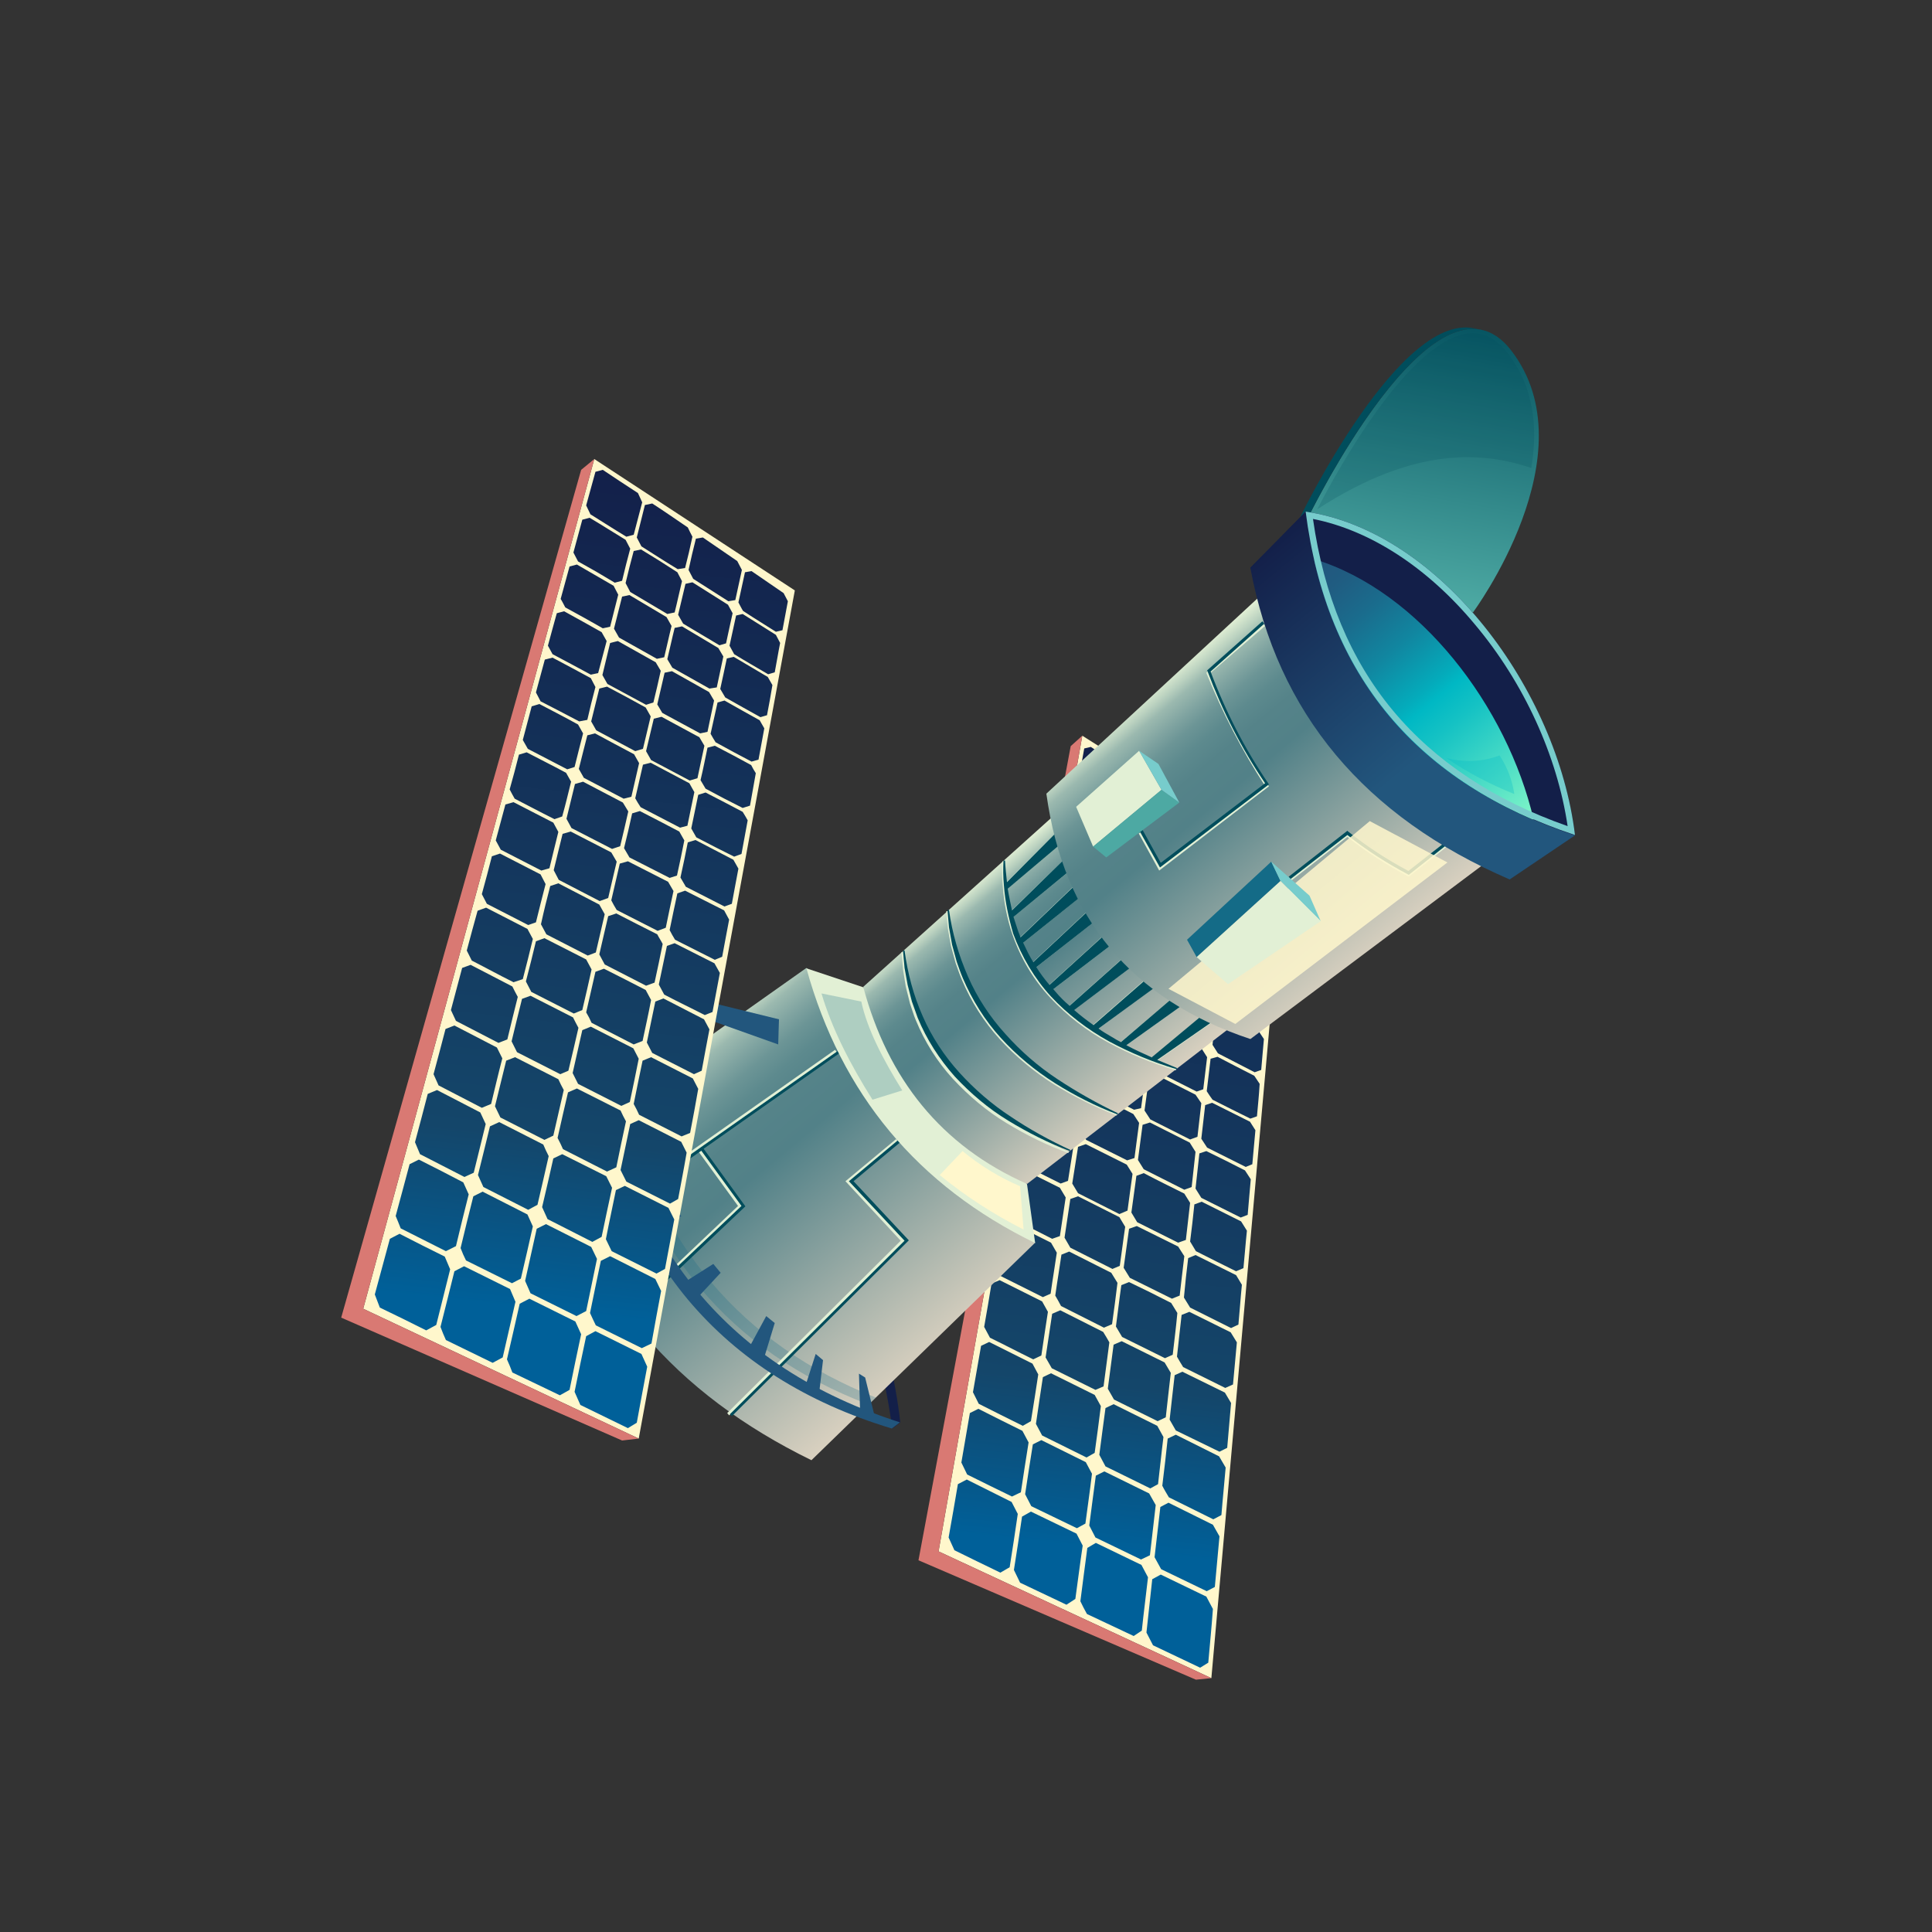 <?xml version="1.0" encoding="utf-8"?>
<!-- Generator: Adobe Illustrator 24.2.3, SVG Export Plug-In . SVG Version: 6.00 Build 0)  -->
<svg version="1.1" id="Layer_1" xmlns="http://www.w3.org/2000/svg" xmlns:xlink="http://www.w3.org/1999/xlink" x="0px" y="0px"
	 viewBox="0 0 500 500" style="enable-background:new 0 0 500 500;" xml:space="preserve">
<rect x="0" y="0" width="500" height="500" fill="#333333" stroke="none"/>
<style type="text/css">
	.st0{fill:#FFF7CC;}
	.st1{fill:url(#SVGID_1_);}
	.st2{fill:#D97973;}
	.st3{fill:#131F49;}
	.st4{fill:url(#SVGID_2_);}
	.st5{opacity:0.25;fill:#146B87;enable-background:new    ;}
	.st6{fill:#E2F0D5;}
	.st7{fill:#004D5C;}
	.st8{fill:#22567D;}
	.st9{fill:url(#SVGID_3_);}
	.st10{fill:url(#SVGID_4_);}
	.st11{opacity:0.2;fill:#004D5C;enable-background:new    ;}
	.st12{fill:url(#SVGID_5_);}
	.st13{fill:url(#SVGID_6_);}
	.st14{opacity:0.85;fill:url(#SVGID_7_);enable-background:new    ;}
	.st15{fill:url(#SVGID_8_);}
	.st16{fill:#77CCCC;}
	.st17{fill:#146B87;}
	.st18{fill:#4DA9A3;}
	.st19{opacity:0.3;fill:#00B8C4;enable-background:new    ;}
	.st20{fill:url(#SVGID_9_);}
	.st21{fill:url(#SVGID_10_);}
</style>
<g>
	<g id="Layer_1_1_">
		<polygon class="st0" points="332.3,223.4 313.5,434.3 242.9,401.5 280.1,190.4 		"/>
		
			<linearGradient id="SVGID_1_" gradientUnits="userSpaceOnUse" x1="282.152" y1="794.218" x2="426.623" y2="644.336" gradientTransform="matrix(0.72 0.79 0.73 -0.66 -491.64 489.21)">
			<stop  offset="0" style="stop-color:#131F49"/>
			<stop  offset="0.8" style="stop-color:#14466A"/>
			<stop  offset="1" style="stop-color:#006099"/>
		</linearGradient>
		<path class="st1" d="M330.2,233.3c0.2-2.9,0.4-4.3,0.6-7.2l-1.2-2l-8.3-5.5l-1.6,0.3c-0.4,3-0.5,4.5-0.9,7.5
			c0.5,0.8,0.8,1.3,1.3,2.1c3.5,2.2,5.3,3.2,8.6,5.3L330.2,233.3z M317.9,225.8c0.4-3,0.5-4.5,0.9-7.5l-1.3-2.2
			c-3.5-2.3-5.3-3.5-9-5.9l-1.7,0.3c-0.4,3.1-0.7,4.7-1.1,7.7c0.5,0.9,0.8,1.4,1.4,2.2l9.2,5.7L317.9,225.8z M289.7,209.8
			c-3.8-2.3-5.6-3.4-9.3-5.6c-0.5-0.9-0.8-1.4-1.3-2.2c0.6-3.3,0.9-5,1.5-8.3l1.7-0.4c3.6,2.3,5.4,3.5,9.1,5.9
			c0.5,0.9,0.8,1.4,1.3,2.3c-0.5,3.3-0.8,4.9-1.3,8.1L289.7,209.8z M304.9,217.7c0.4-3.1,0.7-4.7,1.1-7.8c-0.5-0.9-0.8-1.4-1.3-2.3
			c-3.7-2.4-5.6-3.6-9.3-6l-1.7,0.4c-0.5,3.2-0.8,4.8-1.3,8l1.3,2.3l9.4,5.8L304.9,217.7z M329.3,243.8c0.3-3,0.4-4.4,0.7-7.3
			l-1.3-2c-3.3-2-5.1-3.1-8.6-5.3l-1.6,0.3c-0.4,3-0.5,4.5-0.9,7.5c0.5,0.8,0.8,1.3,1.4,2.1c3.6,2.1,5.4,3.1,8.8,5.1L329.3,243.8z
			 M316.7,236.6c0.4-3,0.5-4.5,0.9-7.5l-1.3-2.1l-9.2-5.6l-1.7,0.3c-0.4,3.1-0.6,4.6-1.1,7.7l1.4,2.2l9.4,5.4L316.7,236.6z
			 M287.9,221.2c-3.8-2.2-5.7-3.3-9.5-5.4l-1.3-2.2c0.6-3.3,0.9-4.9,1.4-8.2l1.7-0.5c3.7,2.2,5.6,3.3,9.3,5.6
			c0.5,0.9,0.8,1.4,1.3,2.2c-0.5,3.2-0.8,4.8-1.3,8L287.9,221.2z M303.3,228.7c0.4-3.1,0.6-4.6,1.1-7.7l-1.4-2.2
			c-3.8-2.3-5.7-3.5-9.4-5.7l-1.8,0.4c-0.5,3.2-0.8,4.8-1.3,8l1.4,2.2c3.8,2.2,5.8,3.3,9.6,5.5L303.3,228.7z M328.3,254.5
			c0.3-3,0.4-4.5,0.7-7.5l-1.3-2c-3.4-2-5.2-3-8.9-5.1c-0.6,0.1-1,0.2-1.6,0.4c-0.4,3-0.5,4.6-0.9,7.6l1.4,2.1c3.7,2,5.5,3,9.1,5
			L328.3,254.5z M315.4,247.4c0.4-3.1,0.5-4.6,0.9-7.6l-1.4-2.1l-9.4-5.4l-1.7,0.4c-0.4,3.1-0.6,4.7-1.1,7.8l1.4,2.2l9.6,5.3
			L315.4,247.4z M286.1,232.6c-3.9-2.1-5.8-3.2-9.7-5.2l-1.3-2.2c0.6-3.2,0.9-4.8,1.4-8.1l1.8-0.5c3.8,2.1,5.7,3.2,9.5,5.4l1.4,2.2
			c-0.5,3.2-0.8,4.8-1.3,8L286.1,232.6z M301.8,239.8c0.4-3.1,0.7-4.7,1.1-7.8c-0.5-0.9-0.9-1.3-1.4-2.2l-9.6-5.5l-1.8,0.4l-1.3,8
			l1.4,2.2l9.8,5.4L301.8,239.8z M327.4,265.5c0.3-3.1,0.4-4.7,0.7-7.8l-1.3-2c-3.5-1.9-5.4-2.9-9.1-4.9l-1.7,0.4
			c-0.4,3.1-0.5,4.7-0.9,7.8l1.4,2.1c3.8,2,5.7,3,9.3,4.9L327.4,265.5z M314.1,258.5c0.4-3.2,0.6-4.7,0.9-7.8
			c-0.6-0.8-0.9-1.3-1.4-2.1l-9.6-5.3l-1.8,0.4c-0.4,3.1-0.7,4.7-1.1,7.9l1.4,2.2l9.8,5.2L314.1,258.5z M284.3,244
			c-4-2.1-5.9-3.1-9.8-5.1l-1.4-2.2c0.6-3.2,0.9-4.9,1.4-8.1l1.8-0.5c3.8,2,5.8,3.1,9.7,5.2l1.4,2.2c-0.5,3.2-0.8,4.8-1.3,8
			L284.3,244z M300.3,251c0.4-3.2,0.7-4.8,1.1-7.9l-1.4-2.1l-9.8-5.4l-1.8,0.4c-0.5,3.2-0.8,4.8-1.2,8l1.4,2.2l9.9,5.3L300.3,251z
			 M326.4,276.9c0.3-3.3,0.4-4.9,0.7-8l-1.4-2.1c-3.6-1.9-5.5-2.9-9.3-4.9l-1.7,0.5c-0.4,3.2-0.6,4.8-0.9,8l1.4,2.2
			c3.9,2,5.8,3,9.5,4.9L326.4,276.9z M312.8,269.9c0.4-3.3,0.6-4.9,0.9-8l-1.4-2.1l-9.8-5.2l-1.8,0.4c-0.4,3.2-0.7,4.8-1.1,8.1
			l1.5,2.2l9.9,5.1L312.8,269.9z M282.4,255.7c-4-2.1-6-3.1-10-5.1l-1.4-2.2c0.6-3.3,0.9-4.9,1.4-8.2l1.8-0.5c3.9,2,5.9,3.1,9.8,5.1
			l1.4,2.2c-0.5,3.2-0.8,4.9-1.3,8.1L282.4,255.7z M298.6,262.7c0.5-3.3,0.7-4.9,1.1-8.1l-1.4-2.2c-4-2.1-6-3.2-9.9-5.3l-1.8,0.5
			c-0.5,3.2-0.8,4.9-1.3,8.1l1.5,2.2l10.1,5.2L298.6,262.7z M325.3,288.9c0.3-3.4,0.5-5.1,0.7-8.4l-1.4-2.1
			c-3.7-1.9-5.7-2.9-9.5-4.9l-1.8,0.5c-0.4,3.3-0.6,5-1,8.4c0.6,0.9,0.9,1.4,1.5,2.2c4,2,5.9,3,9.8,4.9L325.3,288.9z M311.4,281.9
			c0.4-3.4,0.6-5.1,1-8.3l-1.4-2.2l-10-5.1l-1.8,0.5c-0.5,3.3-0.7,5-1.1,8.4l1.5,2.2l10.1,5.1L311.4,281.9z M280.5,267.6l-10.1-5.1
			c-0.5-0.9-0.9-1.3-1.4-2.2c0.6-3.4,0.9-5,1.4-8.3l1.9-0.5c3.9,2,6,3,10,5.1l1.4,2.2l-1.3,8.3L280.5,267.6z M296.9,274.5
			c0.5-3.4,0.7-5.1,1.1-8.3c-0.6-0.9-0.9-1.4-1.5-2.2l-10.1-5.2l-1.9,0.5c-0.5,3.3-0.8,5-1.3,8.3l1.5,2.2l10.2,5.2L296.9,274.5z
			 M324.1,301.3c0.3-3.6,0.5-5.3,0.8-8.8l-1.4-2.2c-3.8-1.9-5.8-2.9-9.8-4.9l-1.8,0.6c-0.4,3.4-0.6,5.2-1,8.7l1.5,2.3l10,5
			L324.1,301.3z M309.9,294.2c0.4-3.5,0.6-5.3,1-8.7l-1.5-2.2l-10.1-5.1l-1.9,0.5c-0.5,3.4-0.7,5.2-1.2,8.7l1.5,2.3l10.3,5.2
			L309.9,294.2z M278.6,280l-10.3-5.2c-0.6-0.9-0.9-1.4-1.4-2.3c0.6-3.5,0.9-5.2,1.5-8.6l1.9-0.6c4,2,6,3,10.1,5.1l1.5,2.2
			c-0.5,3.4-0.8,5.1-1.3,8.6L278.6,280z M295.3,286.8c0.5-3.5,0.7-5.3,1.2-8.7l-1.5-2.3l-10.2-5.2l-1.9,0.5
			c-0.5,3.4-0.8,5.1-1.3,8.6l1.5,2.3l10.4,5.2L295.3,286.8z M322.9,314.4c0.3-3.8,0.5-5.6,0.8-9.2l-1.5-2.3c-3.9-2-5.9-3-10-5
			l-1.8,0.6c-0.4,3.6-0.6,5.4-1,9.1l1.5,2.4l10.2,5.1L322.9,314.4z M308.4,307.2c0.4-3.7,0.6-5.6,1-9.1l-1.5-2.4l-10.3-5.2l-1.9,0.6
			c-0.5,3.6-0.7,5.4-1.2,9.1l1.5,2.4l10.5,5.3L308.4,307.2z M276.6,292.8c-4.2-2.1-6.3-3.2-10.4-5.2c-0.6-0.9-0.9-1.4-1.4-2.3
			c0.6-3.6,0.9-5.4,1.5-8.9l1.9-0.6c4.1,2,6.1,3.1,10.3,5.2l1.5,2.3c-0.5,3.5-0.8,5.3-1.4,9L276.6,292.8z M293.6,299.7
			c0.5-3.7,0.7-5.5,1.2-9.1l-1.5-2.3l-10.4-5.3l-1.9,0.6c-0.5,3.5-0.8,5.3-1.4,9l1.5,2.4l10.6,5.3L293.6,299.7z M321.8,328.2
			c0.4-4,0.5-5.9,0.9-9.7l-1.5-2.4l-10.2-5.1l-1.9,0.7c-0.4,3.8-0.6,5.7-1.1,9.6l1.5,2.5c4.2,2.1,6.3,3.2,10.4,5.2L321.8,328.2z
			 M306.9,320.9l1.1-9.6c-0.6-0.9-0.9-1.5-1.5-2.4c-4.2-2.1-6.3-3.1-10.5-5.3l-1.9,0.7c-0.5,3.7-0.8,5.7-1.3,9.5l1.5,2.5l10.6,5.3
			L306.9,320.9z M274.5,306.3l-10.6-5.3c-0.6-1-0.9-1.5-1.5-2.4c0.7-3.8,1-5.7,1.6-9.4l2-0.7l10.4,5.2l1.5,2.4l-1.5,9.5L274.5,306.3
			z M291.8,313.3c0.5-3.9,0.8-5.8,1.3-9.5l-1.5-2.4l-10.6-5.3l-2,0.7l-1.5,9.5l1.5,2.5l10.7,5.4L291.8,313.3z M320.5,342.8
			c0.4-4.2,0.5-6.3,0.9-10.3l-1.5-2.5l-10.5-5.2l-1.9,0.8c-0.5,4-0.7,6-1.1,10.2c0.6,1,1,1.6,1.6,2.6l10.6,5.3L320.5,342.8z
			 M305.3,335.3c0.5-4.2,0.7-6.2,1.2-10.2l-1.6-2.5l-10.7-5.3l-2,0.7l-1.4,10.1l1.6,2.6l10.9,5.4L305.3,335.3z M272.3,320.6
			c-4.3-2.2-6.5-3.3-10.8-5.4l-1.5-2.5c0.7-4,1-6,1.7-9.9l2-0.7l10.6,5.3c0.6,1,0.9,1.5,1.5,2.5c-0.6,3.9-0.9,5.9-1.5,10
			L272.3,320.6z M289.8,327.6c0.6-4.1,0.8-6.1,1.4-10.1l-1.5-2.5l-10.7-5.4l-2,0.7c-0.6,3.9-0.9,5.9-1.5,10l1.5,2.6l10.9,5.5
			L289.8,327.6z M319.1,358.3c0.4-4.5,0.6-6.6,1-10.9c-0.6-1-1-1.6-1.6-2.6l-10.7-5.3l-2,0.8c-0.5,4.2-0.7,6.4-1.2,10.8
			c0.6,1.1,1,1.7,1.6,2.7l10.9,5.4L319.1,358.3z M303.5,350.6c0.5-4.4,0.8-6.6,1.2-10.8l-1.6-2.6c-4.3-2.2-6.5-3.3-10.9-5.4l-2,0.8
			c-0.6,4.2-0.8,6.3-1.4,10.7l1.6,2.7l11.1,5.5L303.5,350.6z M269.9,335.7c-4.4-2.2-6.6-3.3-11-5.5c-0.6-1-0.9-1.6-1.5-2.7
			c0.7-4.3,1.1-6.4,1.8-10.5c0.8-0.3,1.2-0.5,2-0.8l10.8,5.4l1.5,2.6c-0.6,4.2-1,6.3-1.6,10.6L269.9,335.7z M287.8,342.7
			c0.6-4.4,0.9-6.5,1.4-10.7l-1.6-2.6l-10.9-5.5l-2,0.8c-0.6,4.2-1,6.3-1.6,10.6c0.6,1,0.9,1.6,1.5,2.7l11.1,5.6L287.8,342.7z
			 M317.6,374.7c0.4-4.7,0.6-7,1-11.6l-1.6-2.7l-11-5.4l-2,0.9c-0.5,4.5-0.8,6.8-1.3,11.5l1.6,2.8l11.3,5.5L317.6,374.7z
			 M301.7,366.8c0.5-4.7,0.8-7,1.3-11.5l-1.6-2.7l-11.1-5.5l-2.1,0.9c-0.6,4.5-0.9,6.7-1.5,11.4l1.6,2.8l11.3,5.6L301.7,366.8z
			 M267.4,351.8c-4.5-2.2-6.7-3.4-11.2-5.6c-0.6-1.1-0.9-1.7-1.5-2.8c0.8-4.6,1.2-6.8,1.9-11.2l2.1-0.9c4.4,2.2,6.6,3.3,11,5.5
			l1.5,2.7c-0.7,4.4-1,6.7-1.7,11.3L267.4,351.8z M285.6,358.8c0.6-4.6,0.9-6.9,1.5-11.4c-0.6-1.1-1-1.7-1.6-2.7l-11.1-5.6l-2.1,0.9
			l-1.7,11.3l1.6,2.8l11.3,5.6L285.6,358.8z M316.1,392.1c0.4-5,0.7-7.5,1.1-12.3l-1.7-2.9l-11.2-5.6l-2.1,1
			c-0.5,4.8-0.8,7.2-1.4,12.2c0.6,1.2,1,1.8,1.7,3l11.5,5.7L316.1,392.1z M299.7,384.1c0.6-5,0.8-7.4,1.4-12.2l-1.6-2.9l-11.3-5.6
			l-2.1,1c-0.6,4.7-1,7.2-1.6,12.1c0.6,1.2,1,1.8,1.6,3l11.6,5.7L299.7,384.1z M264.7,369c-4.6-2.3-6.9-3.4-11.4-5.7l-1.5-3l2.1-12
			l2.1-1l11.2,5.6l1.5,2.8c-0.7,4.7-1.1,7.1-1.9,12.1L264.7,369z M283.3,376c0.7-5,1-7.4,1.6-12.1l-1.6-2.9l-11.3-5.6l-2.1,1
			c-0.7,4.7-1.1,7.1-1.8,12.1c0.6,1.2,1,1.8,1.6,3l11.5,5.7L283.3,376z M314.4,410.7c0.5-5.3,0.7-7.9,1.2-13.1l-1.7-3l-11.5-5.7
			l-2.1,1.1c-0.6,5.1-0.9,7.7-1.5,13l1.7,3.1l11.8,5.7L314.4,410.7z M297.6,402.5c0.6-5.3,0.9-7.9,1.5-13l-1.7-3l-11.6-5.7l-2.2,1.1
			c-0.7,5.1-1,7.6-1.7,12.9l1.6,3.1l11.8,5.7L297.6,402.5z M261.9,387.3c-4.7-2.3-7-3.4-11.6-5.7c-0.6-1.2-0.9-1.9-1.5-3.1l2.2-12.8
			l2.2-1.1c4.5,2.3,6.8,3.4,11.4,5.7c0.6,1.2,1,1.8,1.6,3c-0.8,5-1.2,7.6-2,12.9L261.9,387.3z M280.9,394.3
			c0.7-5.3,1.1-7.9,1.7-12.9c-0.6-1.2-1-1.8-1.6-3l-11.5-5.7l-2.2,1.1c-0.8,5-1.2,7.6-2,12.9l1.6,3.1l11.8,5.7L280.9,394.3z
			 M312.7,430.3c0.5-5.7,0.8-8.5,1.2-13.9l-1.7-3.2l-11.8-5.7l-2.2,1.2c-0.6,5.4-0.9,8.2-1.5,13.8l1.7,3.3c4.9,2.3,7.3,3.5,12.2,5.8
			L312.7,430.3z M295.5,422c0.6-5.7,1-8.4,1.6-13.8l-1.7-3.2c-4.7-2.3-7.1-3.4-11.8-5.7l-2.2,1.3c-0.7,5.4-1.1,8.2-1.8,13.8
			c0.6,1.3,1,2,1.7,3.3l12.1,5.7L295.5,422z M258.9,407c-4.8-2.3-7.2-3.5-11.9-5.8l-1.5-3.3c1-5.7,1.5-8.4,2.4-13.8l2.3-1.2
			l11.6,5.8l1.6,3.1c-0.8,5.4-1.2,8.2-2.1,13.8L258.9,407z M278.3,413.8c0.8-5.7,1.1-8.4,1.9-13.8l-1.6-3.1l-11.8-5.7l-2.3,1.3
			c-0.8,5.4-1.2,8.2-2.1,13.8l1.6,3.3c4.8,2.3,7.2,3.4,12,5.7L278.3,413.8z"/>
		<polygon class="st2" points="280.1,190.4 277.1,193.1 237.7,403.8 309.5,434.7 313.5,434.3 242.9,401.5 		"/>
		<path class="st3" d="M209.6,310c-12.9-15.5-31-27.3-54-35l-2,1.9c45.6,15.9,71.4,47,77.3,92.8l2.1-1.6
			C230.3,345,222.5,325.5,209.6,310z"/>
		
			<linearGradient id="SVGID_2_" gradientUnits="userSpaceOnUse" x1="291.81" y1="663.187" x2="396.925" y2="663.187" gradientTransform="matrix(0.639 0.769 0.769 -0.639 -527.497 475.113)">
			<stop  offset="0" style="stop-color:#E2F0D5"/>
			<stop  offset="0" style="stop-color:#E1EFD4"/>
			<stop  offset="4.000000e-02" style="stop-color:#BBD2C0"/>
			<stop  offset="7.000000e-02" style="stop-color:#9BB9AF"/>
			<stop  offset="0.12" style="stop-color:#80A4A1"/>
			<stop  offset="0.16" style="stop-color:#6C9596"/>
			<stop  offset="0.21" style="stop-color:#5D8A8E"/>
			<stop  offset="0.27" style="stop-color:#558389"/>
			<stop  offset="0.37" style="stop-color:#528188"/>
			<stop  offset="1" style="stop-color:#DAD1C0"/>
		</linearGradient>
		<path class="st4" d="M208.7,250.5l-65.9,46.6c8.8,37.5,32.2,63.7,67.2,80.8l57.9-56.3L208.7,250.5z"/>
		<path class="st5" d="M160.9,284.3l-2.2,1.5c4.2,18.7,11.6,34.4,22.3,47.3c11.1,13.3,25.7,23.5,43.8,30.4l1.9-1.8
			C191.9,347.9,169.9,321.9,160.9,284.3z"/>
		<path class="st6" d="M161.5,340.1l29.5-28l-10.4-14.3l-31,21.8l-0.5-0.7l31.6-22.3l35.4-24.9l0.5,0.6l-0.3,0.2l-35.1,24.7
			l10.8,14.9l-30,28.4L161.5,340.1z M188.2,365.7l44.9-44.6l-14.3-15.4l13.1-10.9l0.5,0.6l-12.5,10.4l14.3,15.3l-0.3,0.3l-45.2,44.9
			L188.2,365.7z"/>
		<path class="st7" d="M161.9,340.5l30-28.4l-10.4-14.3L149.9,320l-0.5-0.6l67.4-47.4l0.4,0.6l-35.1,24.7l10.8,14.9l-30.5,28.9
			L161.9,340.5z M188.9,366l45.2-44.9l-14.4-15.4l12.8-10.7l0.5,0.6l-12.1,10.1l14.3,15.3l-0.3,0.3l-45.5,45.2L188.9,366z"/>
		<path class="st6" d="M267.9,321.7c-30.4-14.8-50.2-38.5-59.2-71.1l14.7,4.9l42.4,51L267.9,321.7z"/>
		<path class="st8" d="M154.8,280.8l10,4.6l0.7,1.7l-9.6-2.1L154.8,280.8z M160.7,301.6l9-1.1l-1.3-2.2l-9.3-0.6L160.7,301.6z
			 M167.5,317.6l8.8-2.8l-1.4-2.4l-9.8,1.1L167.5,317.6z M211.9,361.3l1.1-9.3l-1.9-1.6l-2.8,8.7L211.9,361.3z M197.6,351.9l2.9-9.5
			l-2.2-1.8l-4.4,8.1L197.6,351.9z M184.6,327.1l-8.2,5.2l3.5,4.2l6.6-7.1L184.6,327.1z M226.5,367.1l-2.6-10.6l-1.6-1l0.3,9.8
			L226.5,367.1z"/>
		<polygon class="st8" points="183.3,259.3 201.6,263.8 201.4,270.3 182.6,263.6 		"/>
		<path class="st8" d="M178,336.3c-12.9-15.5-21.1-35.3-24.5-59.4l2-1.9c7.4,47.7,33.4,79,77.4,93.1l-2.1,1.6
			C208.6,363,191,351.8,178,336.3z"/>
		
			<linearGradient id="SVGID_3_" gradientUnits="userSpaceOnUse" x1="308.558" y1="748.351" x2="380.125" y2="748.351" gradientTransform="matrix(0.639 0.769 0.769 -0.639 -527.497 475.113)">
			<stop  offset="0" style="stop-color:#E2F0D5"/>
			<stop  offset="0" style="stop-color:#E1EFD4"/>
			<stop  offset="4.000000e-02" style="stop-color:#BBD2C0"/>
			<stop  offset="7.000000e-02" style="stop-color:#9BB9AF"/>
			<stop  offset="0.12" style="stop-color:#80A4A1"/>
			<stop  offset="0.16" style="stop-color:#6C9596"/>
			<stop  offset="0.21" style="stop-color:#5D8A8E"/>
			<stop  offset="0.27" style="stop-color:#558389"/>
			<stop  offset="0.37" style="stop-color:#528188"/>
			<stop  offset="1" style="stop-color:#DAD1C0"/>
		</linearGradient>
		<path class="st9" d="M265.8,306.4c-22.3-9.9-36-27.2-42.4-51l51.3-46.1l45.8,55L265.8,306.4z"/>
		<path class="st6" d="M259.5,229.2c-0.2-2.1-0.2-4.2-0.1-6.3h0.4c0.1,1.9,0.3,3.7,0.5,5.6l13.7-13.7l2.1,2.3l-15.6,13.1
			c0.3,1.9,0.6,3.7,1.1,5.6l13.7-13.3l2.1,2.4L262,237.5c0.4,1.3,0.8,2.5,1.2,3.7c0.2,0.5,0.4,1,0.6,1.6l13.8-13.2l2.1,2.4
			l-15.3,12.3c0.8,1.7,1.6,3.4,2.6,5l14-13.1l2.1,2.4l-15.3,12c1,1.6,2.2,3.2,3.4,4.6l14.4-13.1l2,2.4l-15.4,11.8
			c0.2,0.2,0.4,0.4,0.6,0.7c1.1,1.3,2.3,2.5,3.6,3.6l14.7-13.1l2,2.5l-15.6,11.7c1.6,1.4,3.3,2.7,5,3.9l15-13.1l2,2.5l-15.6,11.5
			c1.1,0.8,2.3,1.5,3.5,2.2c0.8,0.5,1.6,0.9,2.3,1.3l15.4-13.1l1.9,2.5l-15.9,11.4c2.2,1.2,4.5,2.2,6.8,3.2l-0.1-0.1l15.7-13
			l1.9,2.5l-16.1,11.2c1.7,0.7,3.4,1.4,5.1,2.1l-0.1,0.3c-6.1-1.8-12-4.2-17.5-7.2c-5.6-3-10.7-7-15-11.6
			c-4.4-4.7-7.7-10.3-9.8-16.4C260.6,237.7,259.8,233.5,259.5,229.2L259.5,229.2L259.5,229.2z M261.1,289.5
			c-4.9-3.2-9.4-7.1-13.3-11.4c-3.9-4.3-7.2-9.3-9.5-14.7c-2.3-5.4-3.9-11.1-4.6-17h-0.4l0.4,4.5l0.7,4.4l1.1,4.4
			c0.5,1.4,0.9,2.9,1.5,4.3c2.3,5.6,5.5,10.7,9.6,15.2c4.1,4.4,8.7,8.3,13.8,11.4c5.1,3.1,10.5,5.8,16.1,7.8l0.1-0.3
			C271.2,295.6,266,292.7,261.1,289.5z M273.3,279.7c-5-3.3-9.5-7.2-13.5-11.7c-4-4.4-7.3-9.4-9.7-14.9c-2.4-5.5-4-11.3-4.8-17.3
			h-0.4l0.4,4.5l0.8,4.5l1.2,4.4c0.5,1.4,1,2.9,1.6,4.3c2.4,5.7,5.7,10.9,9.8,15.4c4.1,4.5,8.8,8.4,14,11.7
			c5.2,3.2,10.6,5.9,16.3,8.1l0.1-0.3C283.6,286,278.4,283,273.3,279.7z"/>
		<path class="st7" d="M259.8,229c-0.2-2.1-0.2-4.2-0.1-6.3h0.4c0.1,1.9,0.3,3.7,0.5,5.6l13.5-13.6l2.1,2.3l-15.4,13
			c0.3,1.9,0.7,3.7,1.1,5.6l13.5-13.2l2.1,2.4l-15.2,12.5c0.4,1.3,0.8,2.5,1.2,3.7c0.2,0.5,0.4,1,0.6,1.6l13.7-13.1l2.1,2.4
			L264.8,244c0.8,1.7,1.6,3.4,2.6,5l13.9-13l2.1,2.4l-15.2,11.9c1,1.6,2.2,3.2,3.4,4.6l14.3-13l2,2.4l-15.3,11.7
			c0.2,0.2,0.4,0.5,0.6,0.7c1.1,1.3,2.3,2.5,3.6,3.6l14.6-13l2,2.5l-15.4,11.6c1.6,1.4,3.3,2.7,5,3.9l14.9-13l2,2.5l-15.6,11.4
			c1.1,0.8,2.3,1.5,3.5,2.2c0.8,0.5,1.5,0.9,2.3,1.3l15.2-13l2,2.5l-15.8,11.3c2.2,1.2,4.5,2.2,6.7,3.2l-0.1-0.1l15.5-12.9l1.9,2.5
			l-16,11.1c1.7,0.7,3.4,1.4,5.1,2.1l-0.1,0.3c-6.1-1.8-11.9-4.2-17.5-7.2c-5.6-3.1-10.7-7-15-11.6c-4.3-4.7-7.6-10.3-9.8-16.3
			C261,237.4,260.1,233.3,259.8,229L259.8,229L259.8,229z M261.6,289c-4.9-3.2-9.4-7.1-13.3-11.4c-3.9-4.3-7.2-9.3-9.5-14.6
			c-2.4-5.4-3.9-11.1-4.7-17h-0.4l0.4,4.5l0.8,4.4l1.1,4.3c0.5,1.4,1,2.8,1.5,4.2c2.3,5.6,5.6,10.7,9.6,15.2
			c4.1,4.4,8.7,8.3,13.8,11.4c5.1,3.1,10.4,5.8,16,7.9l0.1-0.3C271.6,295.1,266.5,292.3,261.6,289L261.6,289z M273.7,279.3
			c-5-3.3-9.5-7.2-13.5-11.7c-4-4.4-7.3-9.4-9.7-14.9c-2.4-5.5-4.1-11.3-4.9-17.2h-0.4l0.4,4.5l0.8,4.5l1.2,4.4
			c0.5,1.4,1,2.9,1.6,4.3c2.4,5.6,5.7,10.9,9.8,15.4c4.1,4.5,8.8,8.4,14,11.7c5.1,3.2,10.6,6,16.2,8.1l0.1-0.3
			C284,285.6,278.7,282.6,273.7,279.3L273.7,279.3z"/>
		
			<linearGradient id="SVGID_4_" gradientUnits="userSpaceOnUse" x1="271.71" y1="950.302" x2="322.361" y2="890.631" gradientTransform="matrix(0.639 0.769 0.769 -0.639 -527.497 475.113)">
			<stop  offset="0" style="stop-color:#004D5C"/>
			<stop  offset="1" style="stop-color:#4DA9A3"/>
		</linearGradient>
		<path class="st10" d="M338.1,134.8c0,0,33.4-69.5,53-44.1c20.6,26.7-9.9,67.8-9.9,67.8L338.1,134.8z"/>
		<path class="st11" d="M396.3,121.1c1.7-10.2,0.8-20.8-6.1-29.7c-0.1-0.2-0.3-0.4-0.5-0.6c-2.9-3.5-6.1-4.9-9.8-4.5
			c-15.2,1.9-33.5,34.8-39,45.5C366.6,115.1,384.2,117.1,396.3,121.1z"/>
		<path class="st7" d="M338.1,134.8c0,0,24.9-51.8,44.3-49.6c-19.7-6-46.2,49.2-46.2,49.2l43.1,23.7l0.3-0.5L338.1,134.8z"/>
		<path class="st3" d="M337.9,132.4c35,5.2,65.2,46.3,69.7,83.7l-16.9,11.4l-67.1-80.6L337.9,132.4z"/>
		
			<linearGradient id="SVGID_5_" gradientUnits="userSpaceOnUse" x1="300.738" y1="877.662" x2="388.871" y2="877.662" gradientTransform="matrix(0.639 0.769 0.769 -0.639 -527.497 475.113)">
			<stop  offset="0" style="stop-color:#22567D"/>
			<stop  offset="9.000000e-02" style="stop-color:#205C81"/>
			<stop  offset="0.21" style="stop-color:#1A6C8D"/>
			<stop  offset="0.35" style="stop-color:#1186A0"/>
			<stop  offset="0.5" style="stop-color:#04ABBB"/>
			<stop  offset="0.54" style="stop-color:#00B8C4"/>
			<stop  offset="0.63" style="stop-color:#15C2C4"/>
			<stop  offset="0.82" style="stop-color:#4CDDC6"/>
			<stop  offset="1" style="stop-color:#83F7C7"/>
		</linearGradient>
		<path class="st12" d="M340.1,144.7c27.3,8.3,50,38.2,56.8,67.4c0,0-16.4,1-37.8-25C337.6,161.1,340.1,144.7,340.1,144.7z"/>
		
			<linearGradient id="SVGID_6_" gradientUnits="userSpaceOnUse" x1="299.146" y1="817.782" x2="389.604" y2="817.782" gradientTransform="matrix(0.639 0.769 0.769 -0.639 -527.497 475.113)">
			<stop  offset="0" style="stop-color:#E2F0D5"/>
			<stop  offset="0" style="stop-color:#E1EFD4"/>
			<stop  offset="4.000000e-02" style="stop-color:#BBD2C0"/>
			<stop  offset="7.000000e-02" style="stop-color:#9BB9AF"/>
			<stop  offset="0.12" style="stop-color:#80A4A1"/>
			<stop  offset="0.16" style="stop-color:#6C9596"/>
			<stop  offset="0.21" style="stop-color:#5D8A8E"/>
			<stop  offset="0.27" style="stop-color:#558389"/>
			<stop  offset="0.37" style="stop-color:#528188"/>
			<stop  offset="1" style="stop-color:#DAD1C0"/>
		</linearGradient>
		<path class="st13" d="M323.6,268.9c-30.8-10.2-48.4-31.3-52.8-63.5l55.9-51.7l57.9,69.5L323.6,268.9z"/>
		<path class="st6" d="M334.3,227.8l-0.5-0.6l14.9-11.7l0.2,0.2c4.9,3.9,10.1,7.3,15.6,10.2l10.1-7.9l0.5,0.6l-10.5,8.3l-0.2-0.1
			c-5.5-2.9-10.8-6.3-15.7-10.2L334.3,227.8z"/>
		<path class="st7" d="M334,227.5l-0.5-0.6l15.2-11.9l0.2,0.2c4.9,3.9,10.1,7.3,15.6,10.2l10.1-7.9l0.5,0.6l-10.5,8.3l-0.2-0.1
			c-5.5-2.9-10.8-6.3-15.7-10.2L334,227.5z"/>
		<g>
			
				<linearGradient id="SVGID_7_" gradientUnits="userSpaceOnUse" x1="382.793" y1="817.882" x2="357.603" y2="814.322" gradientTransform="matrix(0.639 0.769 0.769 -0.639 -527.507 475.113)">
				<stop  offset="0" style="stop-color:#FFF7CC"/>
				<stop  offset="1" style="stop-color:#FFF7CC"/>
			</linearGradient>
			<polygon class="st14" points="374.6,223.2 319.7,265 302.4,255.9 354.5,212.5 			"/>
		</g>
		<path class="st6" d="M300,225.3l-5.3-9.6l0.7-0.4l4.9,8.8l27.1-20.7c-6-9.2-11-18.9-15.1-29l-0.1-0.3l14.7-12.7l0.5,0.6
			l-14.3,12.3c4.1,10.1,9.1,19.8,15.1,28.9l0.2,0.3L300,225.3z"/>
		<path class="st7" d="M300.2,224.5l-5.2-9.3l0.7-0.4l4.7,8.5l27-20.6c-6.1-9-11.1-18.8-14.9-29l-0.1-0.2l14.3-12.7l0.5,0.6
			l-13.9,12.4c3.8,10.2,8.8,19.9,14.9,28.9l0.2,0.3L300.2,224.5z"/>
		
			<linearGradient id="SVGID_8_" gradientUnits="userSpaceOnUse" x1="289.912" y1="867.393" x2="398.84" y2="867.393" gradientTransform="matrix(0.639 0.769 0.769 -0.639 -527.497 475.113)">
			<stop  offset="0" style="stop-color:#131F49"/>
			<stop  offset="0.62" style="stop-color:#22567D"/>
		</linearGradient>
		<path class="st15" d="M390.7,227.6c-37.5-16.2-60.1-42.9-67.1-80.6l14.3-14.5c5.3,42.6,29,70.2,69.7,83.7L390.7,227.6z"/>
		<path class="st16" d="M337.9,132.4c35,5.2,65.2,46.3,69.7,83.7C366.9,202.6,343.3,175,337.9,132.4z M360.5,183.9
			c10.9,13.1,26.1,23.2,45.2,29.9c-2.7-18.2-11.3-37.1-24-52.2c-12.3-14.8-27.2-24.4-41.9-27.3C342.6,154.1,349.5,170.7,360.5,183.9
			L360.5,183.9z"/>
		<polygon class="st17" points="331.4,228 329,223 307.2,243.2 309.7,247.7 		"/>
		<polygon class="st16" points="341.8,238.4 331.4,228 329,223 338.9,231.8 		"/>
		<polygon class="st6" points="278.5,208.8 282.9,219.1 300.6,204.4 294.8,194.3 		"/>
		<polygon class="st18" points="300.6,204.4 305.2,207.7 286.3,221.9 282.9,219.1 		"/>
		<polygon class="st16" points="294.8,194.3 300.6,204.4 305.2,207.7 299.8,197.7 		"/>
		<path class="st19" d="M391.9,205.5c-6.2-2.5-12.2-5.6-17.7-9.4c4.6,1.3,9.4,1.1,13.9-0.6C390.1,198.6,391.4,202,391.9,205.5z"/>
		<polygon class="st6" points="317.8,254.7 309.7,247.7 331.4,228 341.8,238.4 		"/>
		<path class="st5" d="M222.9,259.2l-10.3-2.1c2.7,9.1,7.4,18.3,13.2,27.5l7.7-2.4C228.4,274,224.4,266.2,222.9,259.2z"/>
		<g>
			
				<linearGradient id="SVGID_9_" gradientUnits="userSpaceOnUse" x1="387.622" y1="716.593" x2="351.491" y2="699.983" gradientTransform="matrix(0.639 0.769 0.769 -0.639 -527.497 475.113)">
				<stop  offset="0" style="stop-color:#FFF7CC"/>
				<stop  offset="1" style="stop-color:#FFF7CC"/>
			</linearGradient>
			<path class="st20" d="M264,307l0.9,11.2c-7.7-3.9-15-8.6-21.7-14.1l5.9-6.2C253.6,301.6,258.6,304.7,264,307z"/>
		</g>
		<polygon class="st0" points="205.7,152.8 165.3,372.3 94,338.7 153.8,118.8 		"/>
		
			<linearGradient id="SVGID_10_" gradientUnits="userSpaceOnUse" x1="166.968" y1="761.349" x2="322.03" y2="600.477" gradientTransform="matrix(0.639 0.769 0.769 -0.639 -527.497 475.113)">
			<stop  offset="0" style="stop-color:#131F49"/>
			<stop  offset="0.8" style="stop-color:#14466A"/>
			<stop  offset="1" style="stop-color:#006099"/>
		</linearGradient>
		<path class="st21" d="M202.5,163.1c0.6-3,0.8-4.5,1.4-7.5l-1.1-2.1l-8.3-5.7l-1.7,0.3c-0.7,3.1-1,4.7-1.7,7.8
			c0.5,0.9,0.7,1.4,1.2,2.2c3.5,2.3,5.2,3.3,8.5,5.4L202.5,163.1z M190.3,155.3c0.7-3.1,1-4.7,1.7-7.8l-1.2-2.3l-8.9-6.1l-1.8,0.3
			c-0.8,3.2-1.2,4.8-1.9,8.1c0.5,0.9,0.7,1.4,1.2,2.3l9.1,5.8L190.3,155.3z M162.1,138.9c-3.8-2.3-5.6-3.5-9.3-5.8
			c-0.4-0.9-0.7-1.4-1.1-2.3l2.4-8.7l1.9-0.5c3.6,2.4,5.4,3.6,9.1,6c0.4,0.9,0.7,1.5,1.1,2.4l-2.2,8.4L162.1,138.9z M177.3,147
			c0.8-3.2,1.2-4.8,1.9-8.1c-0.5-0.9-0.7-1.4-1.2-2.4c-3.7-2.5-5.5-3.8-9.2-6.2l-1.9,0.4l-2.1,8.4c0.5,0.9,0.7,1.4,1.2,2.3
			c3.8,2.4,5.6,3.6,9.4,5.9L177.3,147z M200.5,174c0.6-3.1,0.8-4.6,1.4-7.6l-1.1-2.1l-8.6-5.4l-1.7,0.4c-0.7,3.1-1,4.7-1.7,7.8
			l1.2,2.2c3.6,2.2,5.4,3.2,8.8,5.2L200.5,174z M187.9,166.5c0.7-3.2,1-4.7,1.7-7.8c-0.5-0.9-0.7-1.3-1.2-2.2l-9.2-5.8l-1.8,0.4
			l-1.9,8l1.3,2.3l9.4,5.6L187.9,166.5z M159.1,150.8c-3.8-2.3-5.7-3.4-9.5-5.5l-1.2-2.3c0.9-3.4,1.4-5.1,2.3-8.5l1.9-0.5
			c3.7,2.2,5.5,3.4,9.3,5.7l1.2,2.3c-0.9,3.3-1.3,5-2.1,8.3L159.1,150.8z M174.6,158.5c0.8-3.2,1.1-4.8,1.9-8.1
			c-0.5-0.9-0.7-1.4-1.2-2.3c-3.7-2.4-5.6-3.6-9.4-5.9l-1.9,0.4c-0.9,3.3-1.3,5-2.1,8.3l1.2,2.3c3.8,2.3,5.8,3.4,9.6,5.7
			L174.6,158.5z M198.5,185.1c0.6-3.2,0.9-4.7,1.4-7.8c-0.5-0.8-0.7-1.3-1.2-2.1c-3.4-2-5.2-3.1-8.8-5.2l-1.8,0.4
			c-0.7,3.2-1,4.8-1.7,7.9c0.5,0.9,0.8,1.3,1.3,2.2c3.7,2.1,5.5,3.1,9.1,5.1L198.5,185.1z M185.5,177.9c0.7-3.2,1-4.8,1.7-8
			l-1.3-2.2l-9.4-5.6l-1.9,0.4c-0.8,3.2-1.1,4.8-1.9,8.1l1.3,2.2l9.6,5.4L185.5,177.9z M156,162.6c-3.9-2.2-5.8-3.3-9.7-5.4
			c-0.5-0.9-0.7-1.4-1.2-2.2c0.9-3.4,1.4-5,2.3-8.4l1.9-0.5c3.8,2.2,5.7,3.3,9.5,5.5l1.2,2.3l-2.1,8.3L156,162.6z M171.9,170.1
			c0.8-3.3,1.1-4.9,1.9-8.1l-1.3-2.3c-3.8-2.3-5.8-3.4-9.6-5.7l-1.9,0.4c-0.8,3.3-1.3,5-2.1,8.3l1.3,2.3l9.8,5.5L171.9,170.1z
			 M196.3,196.6c0.6-3.3,0.9-4.9,1.5-8.1l-1.2-2.1c-3.6-2-5.4-3-9.1-5.1l-1.8,0.5l-1.8,8.1c0.5,0.9,0.8,1.4,1.3,2.2
			c3.8,2.1,5.7,3.1,9.3,5L196.3,196.6z M183.1,189.4c0.7-3.3,1-4.9,1.7-8.1c-0.5-0.9-0.8-1.3-1.3-2.2l-9.6-5.4l-1.9,0.4
			c-0.8,3.3-1.1,4.9-1.9,8.2l1.3,2.2l9.8,5.3L183.1,189.4z M152.9,174.6c-4-2.2-6-3.2-9.9-5.3l-1.2-2.2c0.9-3.4,1.4-5.1,2.3-8.4
			l1.9-0.5c3.8,2.1,5.8,3.2,9.7,5.4l1.3,2.3l-2.2,8.3L152.9,174.6z M169.1,181.8c0.8-3.3,1.2-5,1.9-8.2l-1.3-2.2l-9.8-5.5l-2,0.5
			l-2,8.3c0.5,0.9,0.8,1.4,1.3,2.3l10,5.4L169.1,181.8z M194.1,208.5c0.6-3.4,0.9-5.1,1.5-8.4c-0.5-0.8-0.8-1.3-1.2-2.1
			c-3.7-2-5.5-3-9.4-5l-1.9,0.5c-0.7,3.3-1,5-1.8,8.4l1.3,2.2c3.9,2.1,5.8,3.1,9.6,5L194.1,208.5z M180.5,201.4
			c0.7-3.4,1.1-5.1,1.8-8.4l-1.3-2.2l-9.8-5.3l-2,0.5c-0.8,3.3-1.2,5-2,8.4l1.3,2.3l10,5.3L180.5,201.4z M149.9,186.7
			c-4-2.1-6.1-3.2-10-5.2l-1.2-2.3c0.9-3.4,1.4-5.1,2.3-8.5l2-0.5c3.9,2.1,5.9,3.1,9.9,5.3l1.2,2.3c-0.9,3.4-1.3,5-2.1,8.5
			L149.9,186.7z M166.4,193.8c0.8-3.4,1.2-5.1,2-8.4c-0.5-0.9-0.8-1.4-1.3-2.3c-4-2.2-6-3.3-10-5.4l-2,0.5c-0.8,3.4-1.3,5.1-2.1,8.5
			l1.3,2.3l10.1,5.4L166.4,193.8z M191.9,221l1.6-8.7c-0.5-0.9-0.8-1.4-1.3-2.2c-3.8-2-5.7-3-9.6-5l-1.9,0.6l-1.8,8.7l1.3,2.3
			c4,2.1,6,3.1,9.8,5L191.9,221z M177.9,213.7c0.7-3.5,1.1-5.3,1.8-8.7c-0.5-0.9-0.8-1.4-1.3-2.3l-10-5.3l-2,0.5
			c-0.8,3.4-1.2,5.2-2,8.7c0.5,0.9,0.8,1.4,1.4,2.3l10.2,5.3L177.9,213.7z M146.8,199.1c-4.1-2.1-6.1-3.2-10.2-5.3l-1.3-2.3
			c0.9-3.5,1.4-5.2,2.3-8.7l2-0.6c4,2.1,6,3.1,10,5.3l1.3,2.3c-0.9,3.4-1.3,5.2-2.2,8.7L146.8,199.1z M163.4,206.2
			c0.8-3.5,1.2-5.3,2-8.7c-0.5-0.9-0.8-1.4-1.3-2.3c-4.1-2.2-6.1-3.2-10.1-5.4l-2,0.5c-0.9,3.4-1.3,5.2-2.2,8.7
			c0.5,0.9,0.8,1.4,1.3,2.3l10.3,5.4L163.4,206.2z M189.4,233.9c0.7-3.7,1-5.5,1.7-9.1c-0.5-0.9-0.8-1.4-1.3-2.3l-9.8-5.1l-2,0.6
			c-0.7,3.6-1.1,5.4-1.9,9.1l1.4,2.4c4.1,2.1,6.1,3.1,10,5.1L189.4,233.9z M175.2,226.6c0.8-3.7,1.2-5.5,1.9-9.1l-1.3-2.3
			c-4-2.1-6.1-3.2-10.2-5.3l-2,0.6c-0.8,3.6-1.2,5.4-2.1,9l1.4,2.4l10.4,5.3L175.2,226.6z M143.5,212c-4.2-2.1-6.2-3.2-10.3-5.3
			c-0.5-0.9-0.8-1.4-1.3-2.4c1-3.6,1.5-5.4,2.4-9l2-0.6c4,2.1,6.1,3.1,10.2,5.3l1.3,2.3c-0.9,3.6-1.3,5.4-2.3,9L143.5,212z
			 M160.5,219c0.9-3.7,1.3-5.5,2.1-9l-1.4-2.3l-10.3-5.4l-2.1,0.6c-0.9,3.6-1.3,5.4-2.2,9c0.5,0.9,0.8,1.5,1.3,2.4l10.5,5.4
			L160.5,219z M186.9,247.6c0.7-3.9,1.1-5.8,1.8-9.6l-1.3-2.4l-10.1-5.1l-2,0.7c-0.8,3.7-1.2,5.6-2,9.5c0.5,1,0.8,1.5,1.4,2.5
			l10.3,5.2L186.9,247.6z M172.3,240.1c0.8-3.9,1.2-5.8,2-9.5l-1.4-2.4l-10.4-5.3l-2.1,0.6l-2.2,9.5c0.5,1,0.8,1.5,1.4,2.5l10.6,5.4
			L172.3,240.1z M140.1,225.3l-10.5-5.4l-1.3-2.4l2.5-9.3l2.1-0.6l10.3,5.3l1.3,2.4c-0.9,3.7-1.4,5.6-2.3,9.4L140.1,225.3z
			 M157.4,232.4c0.9-3.8,1.3-5.7,2.2-9.4l-1.4-2.4l-10.5-5.4l-2.1,0.6c-0.9,3.7-1.4,5.6-2.3,9.4c0.5,1,0.8,1.5,1.3,2.5l10.6,5.5
			L157.4,232.4z M184.4,261.9l1.9-10.1l-1.4-2.5l-10.3-5.2l-2,0.7l-2.1,10l1.4,2.6c4.2,2.2,6.4,3.2,10.5,5.3L184.4,261.9z
			 M169.4,254.3c0.9-4.1,1.3-6.1,2.1-10c-0.5-1-0.9-1.5-1.4-2.5c-4.2-2.1-6.3-3.2-10.6-5.4l-2.1,0.7c-0.9,3.9-1.4,5.9-2.3,9.9
			l1.4,2.6l10.7,5.5L169.4,254.3z M136.7,239.4l-10.7-5.5l-1.3-2.5c1.1-4,1.6-5.9,2.6-9.8l2.1-0.7l10.5,5.4l1.3,2.5
			c-1,3.9-1.5,5.8-2.5,9.9L136.7,239.4z M154.2,246.5l2.3-9.9l-1.4-2.5l-10.6-5.5l-2.1,0.7c-1,3.9-1.5,5.8-2.4,9.9l1.4,2.6l10.7,5.5
			L154.2,246.5z M181.6,277.1c0.8-4.4,1.2-6.5,2-10.7c-0.5-1-0.9-1.6-1.4-2.6l-10.5-5.4l-2.1,0.8c-0.9,4.2-1.3,6.3-2.2,10.6l1.4,2.7
			l10.8,5.5L181.6,277.1z M166.3,269.4c0.9-4.3,1.4-6.4,2.2-10.6l-1.4-2.6c-4.3-2.2-6.4-3.3-10.8-5.5l-2.2,0.8l-2.4,10.5
			c0.6,1,0.9,1.6,1.4,2.7l10.9,5.6L166.3,269.4z M132.9,254.2c-4.4-2.2-6.5-3.4-10.8-5.6l-1.3-2.6c1.1-4.2,1.7-6.3,2.8-10.3l2.2-0.8
			l10.7,5.5l1.4,2.6c-1,4.1-1.5,6.2-2.6,10.4L132.9,254.2z M150.7,261.4c1-4.3,1.5-6.4,2.4-10.5l-1.4-2.6l-10.8-5.5l-2.2,0.8
			c-1,4.1-1.5,6.2-2.6,10.4l1.4,2.7l11,5.6L150.7,261.4z M178.6,293.2c0.9-4.6,1.3-6.9,2.1-11.4l-1.4-2.7l-10.8-5.5l-2.2,0.9
			c-0.9,4.4-1.4,6.6-2.3,11.2c0.6,1.1,0.9,1.7,1.4,2.8l11,5.6L178.6,293.2z M163,285.2c1-4.6,1.4-6.8,2.3-11.2l-1.4-2.7l-11-5.6
			l-2.2,0.9c-1,4.4-1.5,6.6-2.5,11.1l1.4,2.8l11.2,5.7L163,285.2z M129,269.9l-11-5.7l-1.3-2.8c1.2-4.5,1.8-6.7,2.9-10.9l2.2-0.8
			l10.8,5.6c0.5,1,0.8,1.6,1.4,2.7c-1.1,4.3-1.6,6.5-2.7,11L129,269.9z M147.1,277.1c1.1-4.5,1.6-6.8,2.6-11.1
			c-0.6-1.1-0.9-1.7-1.4-2.7l-11-5.6l-2.2,0.8c-1.1,4.3-1.6,6.5-2.7,11l1.4,2.8l11.2,5.7L147.1,277.1z M175.5,310.3
			c0.9-4.9,1.4-7.3,2.2-12l-1.4-2.8l-11-5.6l-2.2,1c-1,4.7-1.5,7.1-2.5,11.9c0.6,1.2,0.9,1.8,1.5,3l11.3,5.7L175.5,310.3z
			 M159.5,302.1c1-4.9,1.5-7.3,2.5-11.9c-0.6-1.1-0.9-1.7-1.4-2.8l-11.3-5.7l-2.3,1c-1.1,4.6-1.6,7-2.7,11.8
			c0.6,1.1,0.9,1.8,1.4,2.9l11.4,5.8L159.5,302.1z M124.7,286.7l-11.2-5.8c-0.5-1.1-0.8-1.8-1.3-2.9c1.3-4.8,1.9-7.1,3.1-11.7
			l2.3-0.9c4.4,2.3,6.6,3.4,11,5.7l1.4,2.8c-1.2,4.6-1.7,6.9-2.9,11.8L124.7,286.7z M143.2,293.9l2.7-11.8c-0.6-1.1-0.9-1.7-1.4-2.8
			l-11.2-5.7l-2.3,0.9l-2.9,11.8l1.4,2.9l11.4,5.8L143.2,293.9z M172.1,328.4l2.4-12.8c-0.6-1.2-0.9-1.8-1.5-3l-11.3-5.7l-2.3,1.1
			c-1,5-1.6,7.5-2.6,12.7l1.5,3.1l11.6,5.8L172.1,328.4z M155.7,320.1c1.1-5.2,1.6-7.7,2.7-12.7c-0.6-1.2-0.9-1.8-1.5-3l-11.4-5.7
			l-2.3,1.1c-1.1,4.9-1.7,7.5-2.9,12.6l1.4,3.1l11.6,5.9L155.7,320.1z M120.2,304.6c-4.6-2.4-6.9-3.5-11.5-5.9
			c-0.5-1.2-0.8-1.9-1.3-3.1c1.4-5.1,2-7.6,3.3-12.5l2.4-1c4.5,2.3,6.7,3.5,11.2,5.8l1.4,3l-3.1,12.6L120.2,304.6z M139.1,311.8
			c1.2-5.2,1.8-7.7,2.9-12.6c-0.6-1.2-0.9-1.8-1.4-3l-11.4-5.8l-2.4,1.1c-1.2,4.9-1.8,7.4-3.1,12.6l1.4,3.1l11.6,5.9L139.1,311.8z
			 M168.6,347.7c1-5.6,1.5-8.3,2.5-13.6c-0.6-1.2-0.9-1.9-1.5-3.1l-11.7-5.9l-2.4,1.2c-1.1,5.3-1.7,8-2.8,13.5
			c0.6,1.3,0.9,2,1.5,3.2l11.9,5.9L168.6,347.7z M151.7,339.3l2.8-13.5l-1.5-3.1l-11.7-5.9l-2.4,1.2l-3,13.5l1.4,3.2l11.9,5.9
			L151.7,339.3z M115.4,323.8c-4.7-2.4-7-3.5-11.7-5.9c-0.5-1.3-0.8-2-1.3-3.2c1.5-5.5,2.2-8.2,3.6-13.4l2.4-1.2
			c4.6,2.3,6.9,3.5,11.5,5.9l1.4,3.1c-1.3,5.2-2,7.9-3.3,13.4L115.4,323.8z M134.8,330.9c1.3-5.5,1.9-8.2,3.1-13.5l-1.4-3.1
			l-11.6-5.9l-2.4,1.2c-1.3,5.2-2,7.9-3.3,13.4c0.5,1.3,0.8,2,1.4,3.2l11.9,5.9L134.8,330.9z M164.8,368.2c1.1-5.9,1.6-8.8,2.7-14.5
			c-0.6-1.3-0.9-2-1.5-3.3l-11.9-5.9l-2.4,1.3c-1.2,5.6-1.8,8.5-3,14.4l1.5,3.4c4.9,2.4,7.4,3.6,12.3,6L164.8,368.2z M147.4,359.7
			c1.2-5.9,1.8-8.8,3-14.4c-0.6-1.3-0.9-2-1.5-3.3l-11.9-5.9l-2.5,1.3c-1.3,5.6-1.9,8.5-3.3,14.4c0.6,1.3,0.9,2.1,1.4,3.4l12.3,5.9
			L147.4,359.7z M110.3,344.3c-4.8-2.4-7.2-3.6-12-5.9c-0.5-1.3-0.8-2.1-1.3-3.4l3.9-14.4l2.5-1.3c4.7,2.4,7,3.6,11.7,5.9l1.4,3.3
			l-3.6,14.4L110.3,344.3z M130.1,351.3l3.3-14.4l-1.4-3.3c-4.8-2.4-7.1-3.5-11.9-5.9l-2.5,1.3c-1.4,5.6-2.1,8.5-3.6,14.4
			c0.5,1.3,0.8,2.1,1.4,3.4l12.1,5.9L130.1,351.3z"/>
		<polygon class="st2" points="153.8,118.8 150.4,121.6 88.3,341 161,372.8 165.3,372.3 94,338.7 		"/>
	</g>
</g>
</svg>
